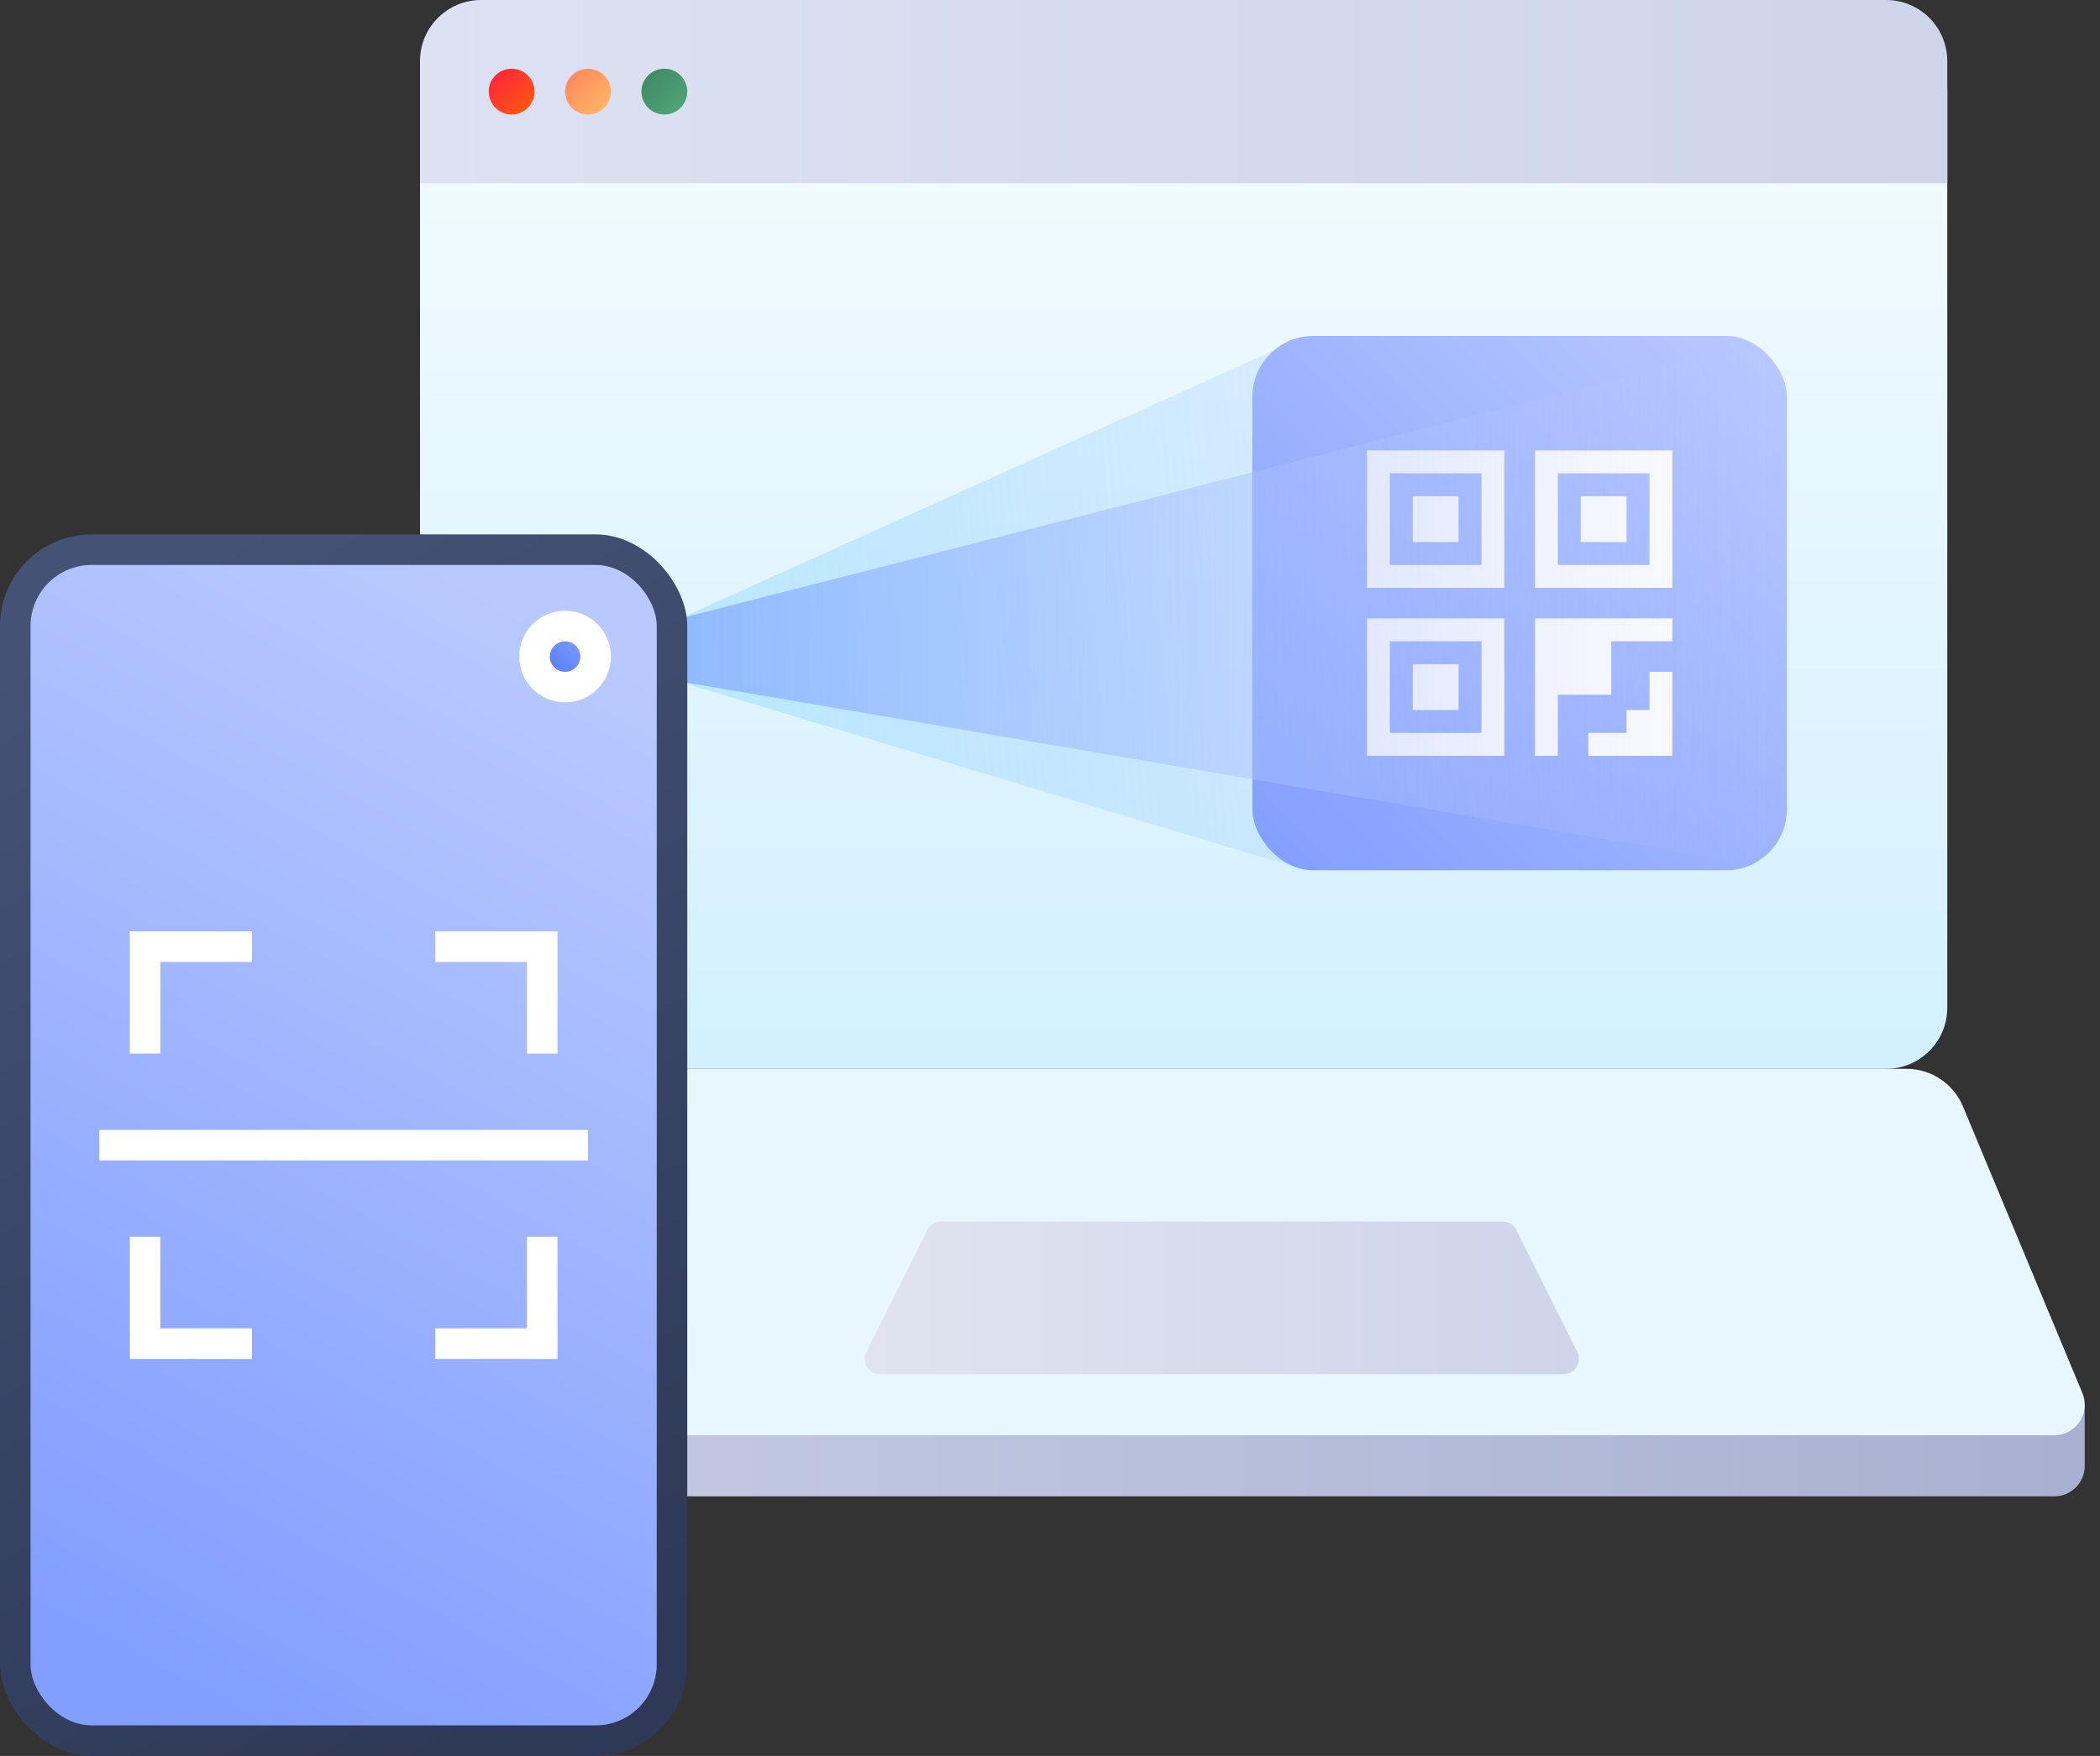 <?xml version="1.0" encoding="UTF-8"?>
<svg width="275px" height="230px" viewBox="0 0 275 230" version="1.1" xmlns="http://www.w3.org/2000/svg" xmlns:xlink="http://www.w3.org/1999/xlink">
    <rect x="0" y="0" width="275" height="230" fill="#333333" stroke="none"/>
    <title>编组 32</title>
    <defs>
        <linearGradient x1="50%" y1="0%" x2="50%" y2="100%" id="linearGradient-1">
            <stop stop-color="#F6FCFF" offset="0%"></stop>
            <stop stop-color="#D2F0FF" offset="100%"></stop>
        </linearGradient>
        <linearGradient x1="100%" y1="0%" x2="0%" y2="0%" id="linearGradient-2">
            <stop stop-color="#A8B1D2" offset="0%"></stop>
            <stop stop-color="#C7CDE3" offset="100%"></stop>
        </linearGradient>
        <linearGradient x1="50%" y1="0%" x2="50%" y2="100%" id="linearGradient-3">no_data
            <stop stop-color="#E8F7FF" offset="0%"></stop>
            <stop stop-color="#E8F7FF" offset="100%"></stop>
        </linearGradient>
        <linearGradient x1="-3.906%" y1="55.203%" x2="108.28%" y2="47.477%" id="linearGradient-4">
            <stop stop-color="#9DE3FF" stop-opacity="0.63" offset="0%"></stop>
            <stop stop-color="#A1CAFF" stop-opacity="0.243" offset="100%"></stop>
        </linearGradient>
        <linearGradient x1="100%" y1="0%" x2="0%" y2="0%" id="linearGradient-5">
            <stop stop-color="#CED4EA" offset="0%"></stop>
            <stop stop-color="#E0E4F0" offset="100%"></stop>
        </linearGradient>
        <linearGradient x1="100%" y1="0%" x2="0%" y2="100%" id="linearGradient-6">
            <stop stop-color="#B9C9FF" offset="0%"></stop>
            <stop stop-color="#829EFF" offset="100%"></stop>
        </linearGradient>
        <linearGradient x1="100%" y1="0%" x2="0%" y2="0%" id="linearGradient-7">
            <stop stop-color="#CED4EA" offset="0%"></stop>
            <stop stop-color="#DCE1F3" offset="100%"></stop>
        </linearGradient>
        <linearGradient x1="-2.517%" y1="60.077%" x2="100%" y2="60.077%" id="linearGradient-8">
            <stop stop-color="#8CB8FF" offset="0%"></stop>
            <stop stop-color="#C2C8FF" stop-opacity="0" offset="100%"></stop>
        </linearGradient>
        <linearGradient x1="100%" y1="100%" x2="0%" y2="0%" id="linearGradient-9">
            <stop stop-color="#FF5D09" offset="0%"></stop>
            <stop stop-color="#FE2042" offset="100%"></stop>
        </linearGradient>
        <linearGradient x1="0%" y1="0%" x2="100%" y2="100%" id="linearGradient-10">
            <stop stop-color="#FF845C" offset="0%"></stop>
            <stop stop-color="#FFBA67" offset="100%"></stop>
        </linearGradient>
        <linearGradient x1="0%" y1="0%" x2="100%" y2="100%" id="linearGradient-11">
            <stop stop-color="#408661" offset="0%"></stop>
            <stop stop-color="#50A87A" offset="100%"></stop>
        </linearGradient>
        <linearGradient x1="65.82%" y1="100%" x2="32.857%" y2="0%" id="linearGradient-12">
            <stop stop-color="#2E3957" offset="0%"></stop>
            <stop stop-color="#445275" offset="100%"></stop>
        </linearGradient>
        <linearGradient x1="64.552%" y1="0%" x2="35.448%" y2="100%" id="linearGradient-13">
            <stop stop-color="#B9C9FF" offset="0%"></stop>
            <stop stop-color="#829EFF" offset="100%"></stop>
        </linearGradient>
        <linearGradient x1="100%" y1="0%" x2="0%" y2="100%" id="linearGradient-14">
            <stop stop-color="#7C9AFF" offset="0%"></stop>
            <stop stop-color="#577DFF" offset="100%"></stop>
        </linearGradient>
    </defs>
    <g id="页面-1" stroke="none" stroke-width="1" fill="none" fill-rule="evenodd">
        <g id="编组">
            <path d="M67,0 L243,0 C249.627,5.58920087e-16 255,5.373 255,12 L255,132 C255,136.418 251.418,140 247,140 L63,140 C58.582,140 55,136.418 55,132 L55,12 C55,5.373 60.373,8.32286411e-15 67,0 Z" id="矩形" fill="url(#linearGradient-1)"></path>
            <path d="M45,184 L269,184 C271.209,184 273,185.791 273,188 L273,196 L273,196 L45,196 L45,184 Z" id="矩形" fill="url(#linearGradient-2)" transform="translate(159, 190) scale(1, -1) translate(-159, -190) "></path>
            <path d="M57,140 L269,140 C271.209,140 273,141.791 273,144 C273,144.528 272.895,145.051 272.692,145.538 L257.051,183.077 C255.809,186.058 252.896,188 249.667,188 L53,188 C48.582,188 45,184.418 45,180 L45,152 C45,145.373 50.373,140 57,140 Z" id="矩形" fill="url(#linearGradient-3)" transform="translate(160, 164) scale(1, -1) translate(-160, -164) "></path>
            <polygon id="路径-7" fill="url(#linearGradient-4)" points="78 86 171 44 171 114"></polygon>
            <path d="M115.236,160 L204.764,160 C205.869,160 206.764,160.895 206.764,162 C206.764,162.31 206.692,162.617 206.553,162.894 L198.553,178.894 C198.214,179.572 197.521,180 196.764,180 L123.236,180 C122.479,180 121.786,179.572 121.447,178.894 L113.447,162.894 C112.953,161.906 113.354,160.705 114.342,160.211 C114.619,160.072 114.926,160 115.236,160 Z" id="矩形" fill="url(#linearGradient-5)" transform="translate(160, 170) scale(1, -1) translate(-160, -170) "></path>
            <rect id="矩形" fill="url(#linearGradient-6)" x="164" y="44" width="70" height="70" rx="8"></rect>
            <path d="M197,81 L197,99 L179,99 L179,81 L197,81 Z M219,88 L219,99 L208,99 L208,96 L213,96 L213,93 L216,93 L216,88 L219,88 Z M219,81 L219,84 L211,84 L211,91 L204,91 L204,99 L201,99 L201,81 L219,81 Z M194,84 L182,84 L182,96 L194,96 L194,84 Z M191,87 L191,93 L185,93 L185,87 L191,87 Z M197,59 L197,77 L179,77 L179,59 L197,59 Z M219,59 L219,77 L201,77 L201,59 L219,59 Z M194,62 L182,62 L182,74 L194,74 L194,62 Z M216,62 L204,62 L204,74 L216,74 L216,62 Z M191,65 L191,71 L185,71 L185,65 L191,65 Z M213,65 L213,71 L207,71 L207,65 L213,65 Z" id="形状结合" fill="#FFFFFF" fill-rule="nonzero"></path>
            <path d="M63,0 L247,0 C251.418,-8.11624501e-16 255,3.582 255,8 L255,24 L255,24 L55,24 L55,8 C55,3.582 58.582,8.11624501e-16 63,0 Z" id="矩形" fill="url(#linearGradient-7)"></path>
            <path d="M88.217,89.126 L88.217,81.21 L226.516,45.91 C229.727,45.091 232.994,47.029 233.814,50.24 C233.937,50.725 234,51.223 234,51.724 L234,106.89 C234,110.203 231.314,112.89 228,112.89 C227.662,112.89 227.324,112.861 226.991,112.804 L88.217,89.126 L88.217,89.126 Z" id="路径-7" fill="url(#linearGradient-8)"></path>
            <circle id="椭圆形" fill="url(#linearGradient-9)" cx="67" cy="12" r="3"></circle>
            <circle id="椭圆形备份" fill="url(#linearGradient-10)" cx="77" cy="12" r="3"></circle>
            <circle id="椭圆形备份-2" fill="url(#linearGradient-11)" cx="87" cy="12" r="3"></circle>
            <rect id="矩形" fill="url(#linearGradient-12)" x="0" y="70" width="90" height="160" rx="12"></rect>
            <rect id="矩形" fill="url(#linearGradient-13)" x="4" y="74" width="82" height="152" rx="8"></rect>
            <path d="M21,162 L20.999,174 L33,174 L33,178 L17,178 L17,162 L21,162 Z M73,162 L73,178 L57,178 L57,174 L69.001,174 L69,162 L73,162 Z M33,122 L33,126 L20.999,126 L21,138 L17,138 L17,122 L33,122 Z M73,122 L73,138 L69,138 L69.001,126 L57,126 L57,122 L73,122 Z" id="形状结合" fill="#FFFFFF"></path>
            <circle id="椭圆形" fill="#FFFFFF" cx="74" cy="86" r="6"></circle>
            <circle id="椭圆形" fill="url(#linearGradient-14)" cx="74" cy="86" r="2"></circle>
            <rect id="矩形" fill="#FFFFFF" x="13" y="148" width="64" height="4"></rect>
        </g>
    </g>
</svg>